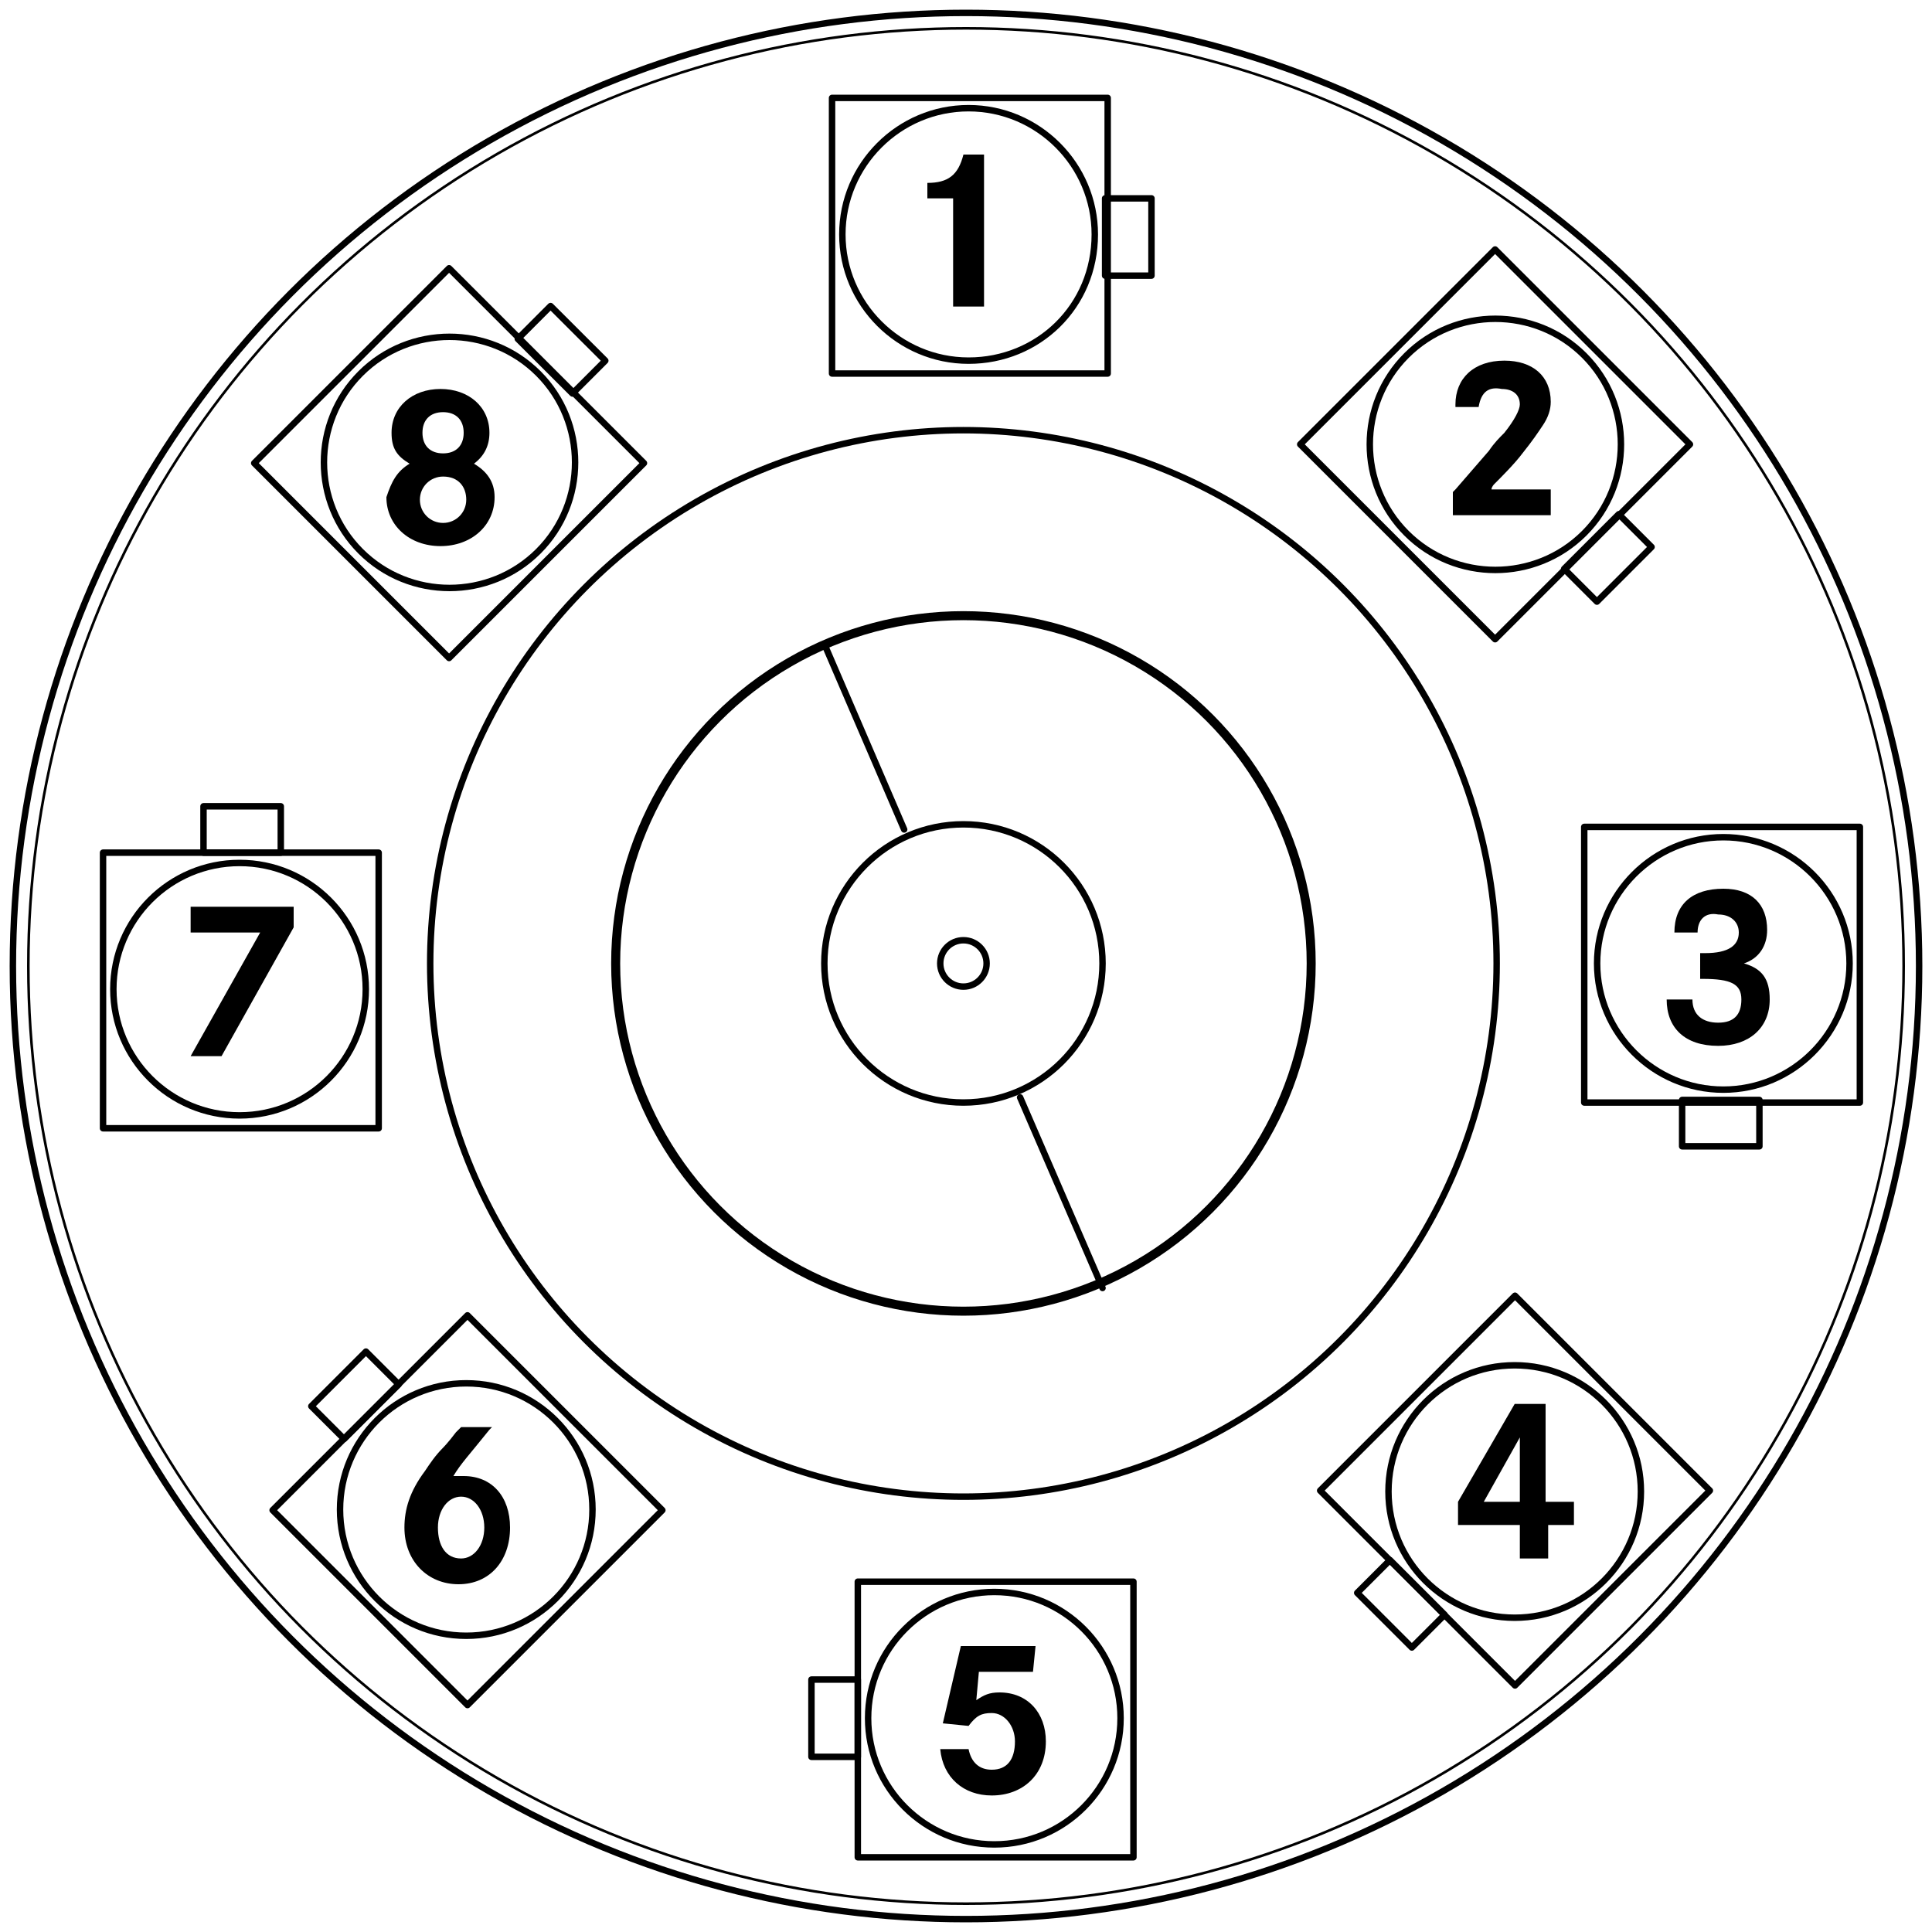 <?xml version="1.0" encoding="utf-8"?>
<!-- Generator: Adobe Illustrator 19.0.0, SVG Export Plug-In . SVG Version: 6.00 Build 0)  -->
<svg version="1.1" id="Layer_1" xmlns="http://www.w3.org/2000/svg" xmlns:xlink="http://www.w3.org/1999/xlink" x="0px" y="0px"
	 viewBox="0 0 75 75" style="enable-background:new 0 0 75 75;" xml:space="preserve">
<style type="text/css">
	.st0{fill:none;stroke:#000000;stroke-width:0.25;stroke-linecap:round;stroke-linejoin:round;stroke-miterlimit:10;}
	.st1{fill:none;stroke:#000000;stroke-width:0.1;stroke-linecap:round;stroke-linejoin:round;stroke-miterlimit:10;}
	.st2{fill:none;stroke:#000000;stroke-width:0.35;stroke-miterlimit:10;}
</style>
<line id="XMLID_111_" class="st0" x1="74.7" y1="-0.5" x2="74.7" y2="-0.5"/>
<rect id="XMLID_110_" x="4" y="33.1" class="st0" width="10.7" height="10.7"/>
<circle id="XMLID_109_" class="st0" cx="9.3" cy="38.4" r="4.9"/>
<rect id="XMLID_108_" x="7.9" y="31.3" class="st0" width="3" height="1.8"/>
<rect id="XMLID_107_" x="12.8" y="53.3" transform="matrix(0.707 -0.707 0.707 0.707 -36.15 29.992)" class="st0" width="10.7" height="10.7"/>
<circle id="XMLID_106_" class="st0" cx="18.1" cy="58.6" r="4.9"/>
<rect id="XMLID_105_" x="12.3" y="53.3" transform="matrix(0.707 -0.707 0.707 0.707 -34.294 25.602)" class="st0" width="3" height="1.8"/>
<rect id="XMLID_104_" x="33.3" y="61.4" class="st0" width="10.7" height="10.7"/>
<circle id="XMLID_103_" class="st0" cx="38.6" cy="66.7" r="4.9"/>
<rect id="XMLID_102_" x="31.5" y="65.2" class="st0" width="1.8" height="3"/>
<rect id="XMLID_101_" x="53.5" y="52.6" transform="matrix(-0.707 -0.707 0.707 -0.707 59.449 140.442)" class="st0" width="10.7" height="10.7"/>
<circle id="XMLID_100_" class="st0" cx="58.8" cy="57.9" r="4.9"/>
<rect id="XMLID_99_" x="52.9" y="61.4" transform="matrix(-0.707 -0.707 0.707 -0.707 48.798 144.766)" class="st0" width="3" height="1.8"/>
<rect id="XMLID_98_" x="61.5" y="32.1" class="st0" width="10.7" height="10.7"/>
<path id="XMLID_97_" class="st0" d="M62,37.4c0-2.7,2.2-4.9,4.9-4.9c2.7,0,4.9,2.2,4.9,4.9c0,2.7-2.2,4.9-4.9,4.9
	C64.2,42.3,62,40.1,62,37.4z"/>
<rect id="XMLID_96_" x="65.3" y="42.7" class="st0" width="3" height="1.8"/>
<rect id="XMLID_95_" x="52.8" y="11.9" transform="matrix(-0.707 0.707 -0.707 -0.707 111.347 -11.667)" class="st0" width="10.7" height="10.7"/>
<path id="XMLID_94_" class="st0" d="M54.6,20.7c-1.9-1.9-1.9-5,0-6.9c1.9-1.9,5-1.9,6.9,0c1.9,1.9,1.9,5,0,6.9
	C59.6,22.6,56.5,22.6,54.6,20.7z"/>
<rect id="XMLID_93_" x="61" y="20.8" transform="matrix(-0.707 0.707 -0.707 -0.707 121.946 -7.187)" class="st0" width="3" height="1.8"/>
<rect id="XMLID_92_" x="32.3" y="3.8" class="st0" width="10.7" height="10.7"/>
<path id="XMLID_91_" class="st0" d="M37.6,14c-2.7,0-4.9-2.2-4.9-4.9c0-2.7,2.2-4.9,4.9-4.9c2.7,0,4.9,2.2,4.9,4.9
	C42.5,11.9,40.3,14,37.6,14z"/>
<rect id="XMLID_90_" x="42.9" y="7.7" class="st0" width="1.8" height="3"/>
<rect id="XMLID_89_" x="12.1" y="12.6" transform="matrix(0.707 0.707 -0.707 0.707 17.787 -7.049)" class="st0" width="10.7" height="10.7"/>
<path id="XMLID_88_" class="st0" d="M20.9,21.4c-1.9,1.9-5,1.9-6.9,0c-1.9-1.9-1.9-5,0-6.9c1.9-1.9,5-1.9,6.9,0
	C22.8,16.4,22.8,19.5,20.9,21.4z"/>
<rect id="XMLID_87_" x="20.3" y="12.7" transform="matrix(0.708 0.707 -0.707 0.708 15.98 -11.463)" class="st0" width="3" height="1.8"/>
<circle id="XMLID_41_" class="st0" cx="37.5" cy="37.5" r="37"/>
<circle id="XMLID_40_" class="st1" cx="37.5" cy="37.5" r="36.4"/>
<circle id="XMLID_83_" class="st0" cx="37.4" cy="37.4" r="20.7"/>
<circle id="XMLID_82_" class="st2" cx="37.4" cy="37.4" r="13.5"/>
<circle id="XMLID_81_" class="st0" cx="37.4" cy="37.4" r="5.4"/>
<circle id="XMLID_80_" class="st0" cx="37.4" cy="37.4" r="0.9"/>
<line id="XMLID_79_" class="st0" x1="39.6" y1="42.6" x2="42.8" y2="50"/>
<line id="XMLID_78_" class="st0" x1="32" y1="25" x2="35.1" y2="32.2"/>
<g id="XMLID_132_">
	<path id="XMLID_133_" d="M36,7.7V7.1c0.8,0,1.2-0.3,1.4-1.1h0.8v5.9H37V7.7H36z"/>
</g>
<g id="XMLID_129_">
	<path id="XMLID_130_" d="M57.4,15.8h-0.9v-0.1c0-1,0.7-1.7,1.9-1.7c1.1,0,1.8,0.6,1.8,1.6c0,0.3-0.1,0.6-0.3,0.9
		c-0.2,0.3-0.4,0.6-0.8,1.1c-0.3,0.4-0.8,0.9-1.1,1.2c0,0-0.1,0.1-0.1,0.2h2.3v1h-3.8l0-0.9l0.1-0.1c0.6-0.7,0.7-0.8,1.3-1.5
		c0.2-0.3,0.4-0.5,0.6-0.7c0.4-0.5,0.6-0.9,0.6-1.1c0-0.4-0.3-0.6-0.7-0.6C57.8,15,57.5,15.2,57.4,15.8z"/>
</g>
<g id="XMLID_126_">
	<path id="XMLID_127_" d="M65.9,36.2h-0.9c0-1.1,0.7-1.7,1.9-1.7c1.1,0,1.7,0.6,1.7,1.6c0,0.6-0.3,1.1-0.9,1.3c0.7,0.2,1,0.6,1,1.4
		c0,1.1-0.8,1.8-2,1.8c-1.3,0-2-0.7-2-1.8h1c0,0.6,0.4,0.9,1,0.9c0.6,0,0.9-0.3,0.9-0.9c0-0.6-0.4-0.8-1.5-0.8h-0.1V37
		c0.1,0,0.2,0,0.2,0c0.9,0,1.3-0.3,1.3-0.8c0-0.4-0.3-0.7-0.8-0.7C66.2,35.4,65.9,35.7,65.9,36.2z"/>
</g>
<g id="XMLID_122_">
	<path id="XMLID_123_" d="M60,58.3h1.1v0.9h-1v1.3h-1.1v-1.3h-2.4v-0.9l2.2-3.8H60V58.3z M59,58.3v-2.5l-1.4,2.5H59z"/>
</g>
<g id="XMLID_119_">
	<path id="XMLID_120_" d="M37.3,63.9h2.9l-0.1,1h-2.1L37.9,66c0.3-0.2,0.5-0.3,0.9-0.3c1.1,0,1.8,0.8,1.8,1.9c0,1.3-0.9,2.1-2.1,2.1
		c-1.1,0-1.9-0.7-2-1.8h1.1c0.1,0.5,0.4,0.8,0.9,0.8c0.6,0,0.9-0.4,0.9-1.1c0-0.6-0.4-1.1-0.9-1.1c-0.4,0-0.6,0.1-0.9,0.5l-1-0.1
		L37.3,63.9z"/>
</g>
<g id="XMLID_115_">
	<path id="XMLID_116_" d="M17.9,55.4h1.2l-0.1,0.1c-0.8,1-1.1,1.3-1.4,1.8c0.2,0,0.3,0,0.4,0c1.1,0,1.8,0.8,1.8,2
		c0,1.3-0.8,2.2-2,2.2c-1.2,0-2.1-0.9-2.1-2.2c0-0.7,0.2-1.4,0.8-2.2c0.2-0.3,0.4-0.6,0.7-0.9c0,0,0.2-0.2,0.5-0.6L17.9,55.4z
		 M17.9,60.5c0.5,0,0.9-0.5,0.9-1.2c0-0.7-0.4-1.2-0.9-1.2S17,58.6,17,59.3C17,60,17.3,60.5,17.9,60.5z"/>
</g>
<g id="XMLID_112_">
	<path id="XMLID_113_" d="M7.4,35.2h4V36l-2.8,5H7.4l2.7-4.8H7.4V35.2z"/>
</g>
<g id="XMLID_42_">
	<path id="XMLID_69_" d="M15.9,18c-0.5-0.3-0.7-0.6-0.7-1.2c0-1,0.8-1.7,1.9-1.7c1.1,0,1.9,0.7,1.9,1.7c0,0.5-0.2,0.9-0.6,1.2
		c0.5,0.3,0.8,0.7,0.8,1.3c0,1.1-0.9,1.9-2.1,1.9c-1.2,0-2.1-0.8-2.1-1.9C15.2,18.7,15.4,18.3,15.9,18z M17.2,18.5
		c-0.5,0-0.9,0.4-0.9,0.9s0.4,0.9,0.9,0.9c0.5,0,0.9-0.4,0.9-0.9S17.8,18.5,17.2,18.5z M17.2,16c-0.5,0-0.8,0.3-0.8,0.8
		s0.3,0.8,0.8,0.8c0.5,0,0.8-0.3,0.8-0.8S17.7,16,17.2,16z"/>
</g>
</svg>
